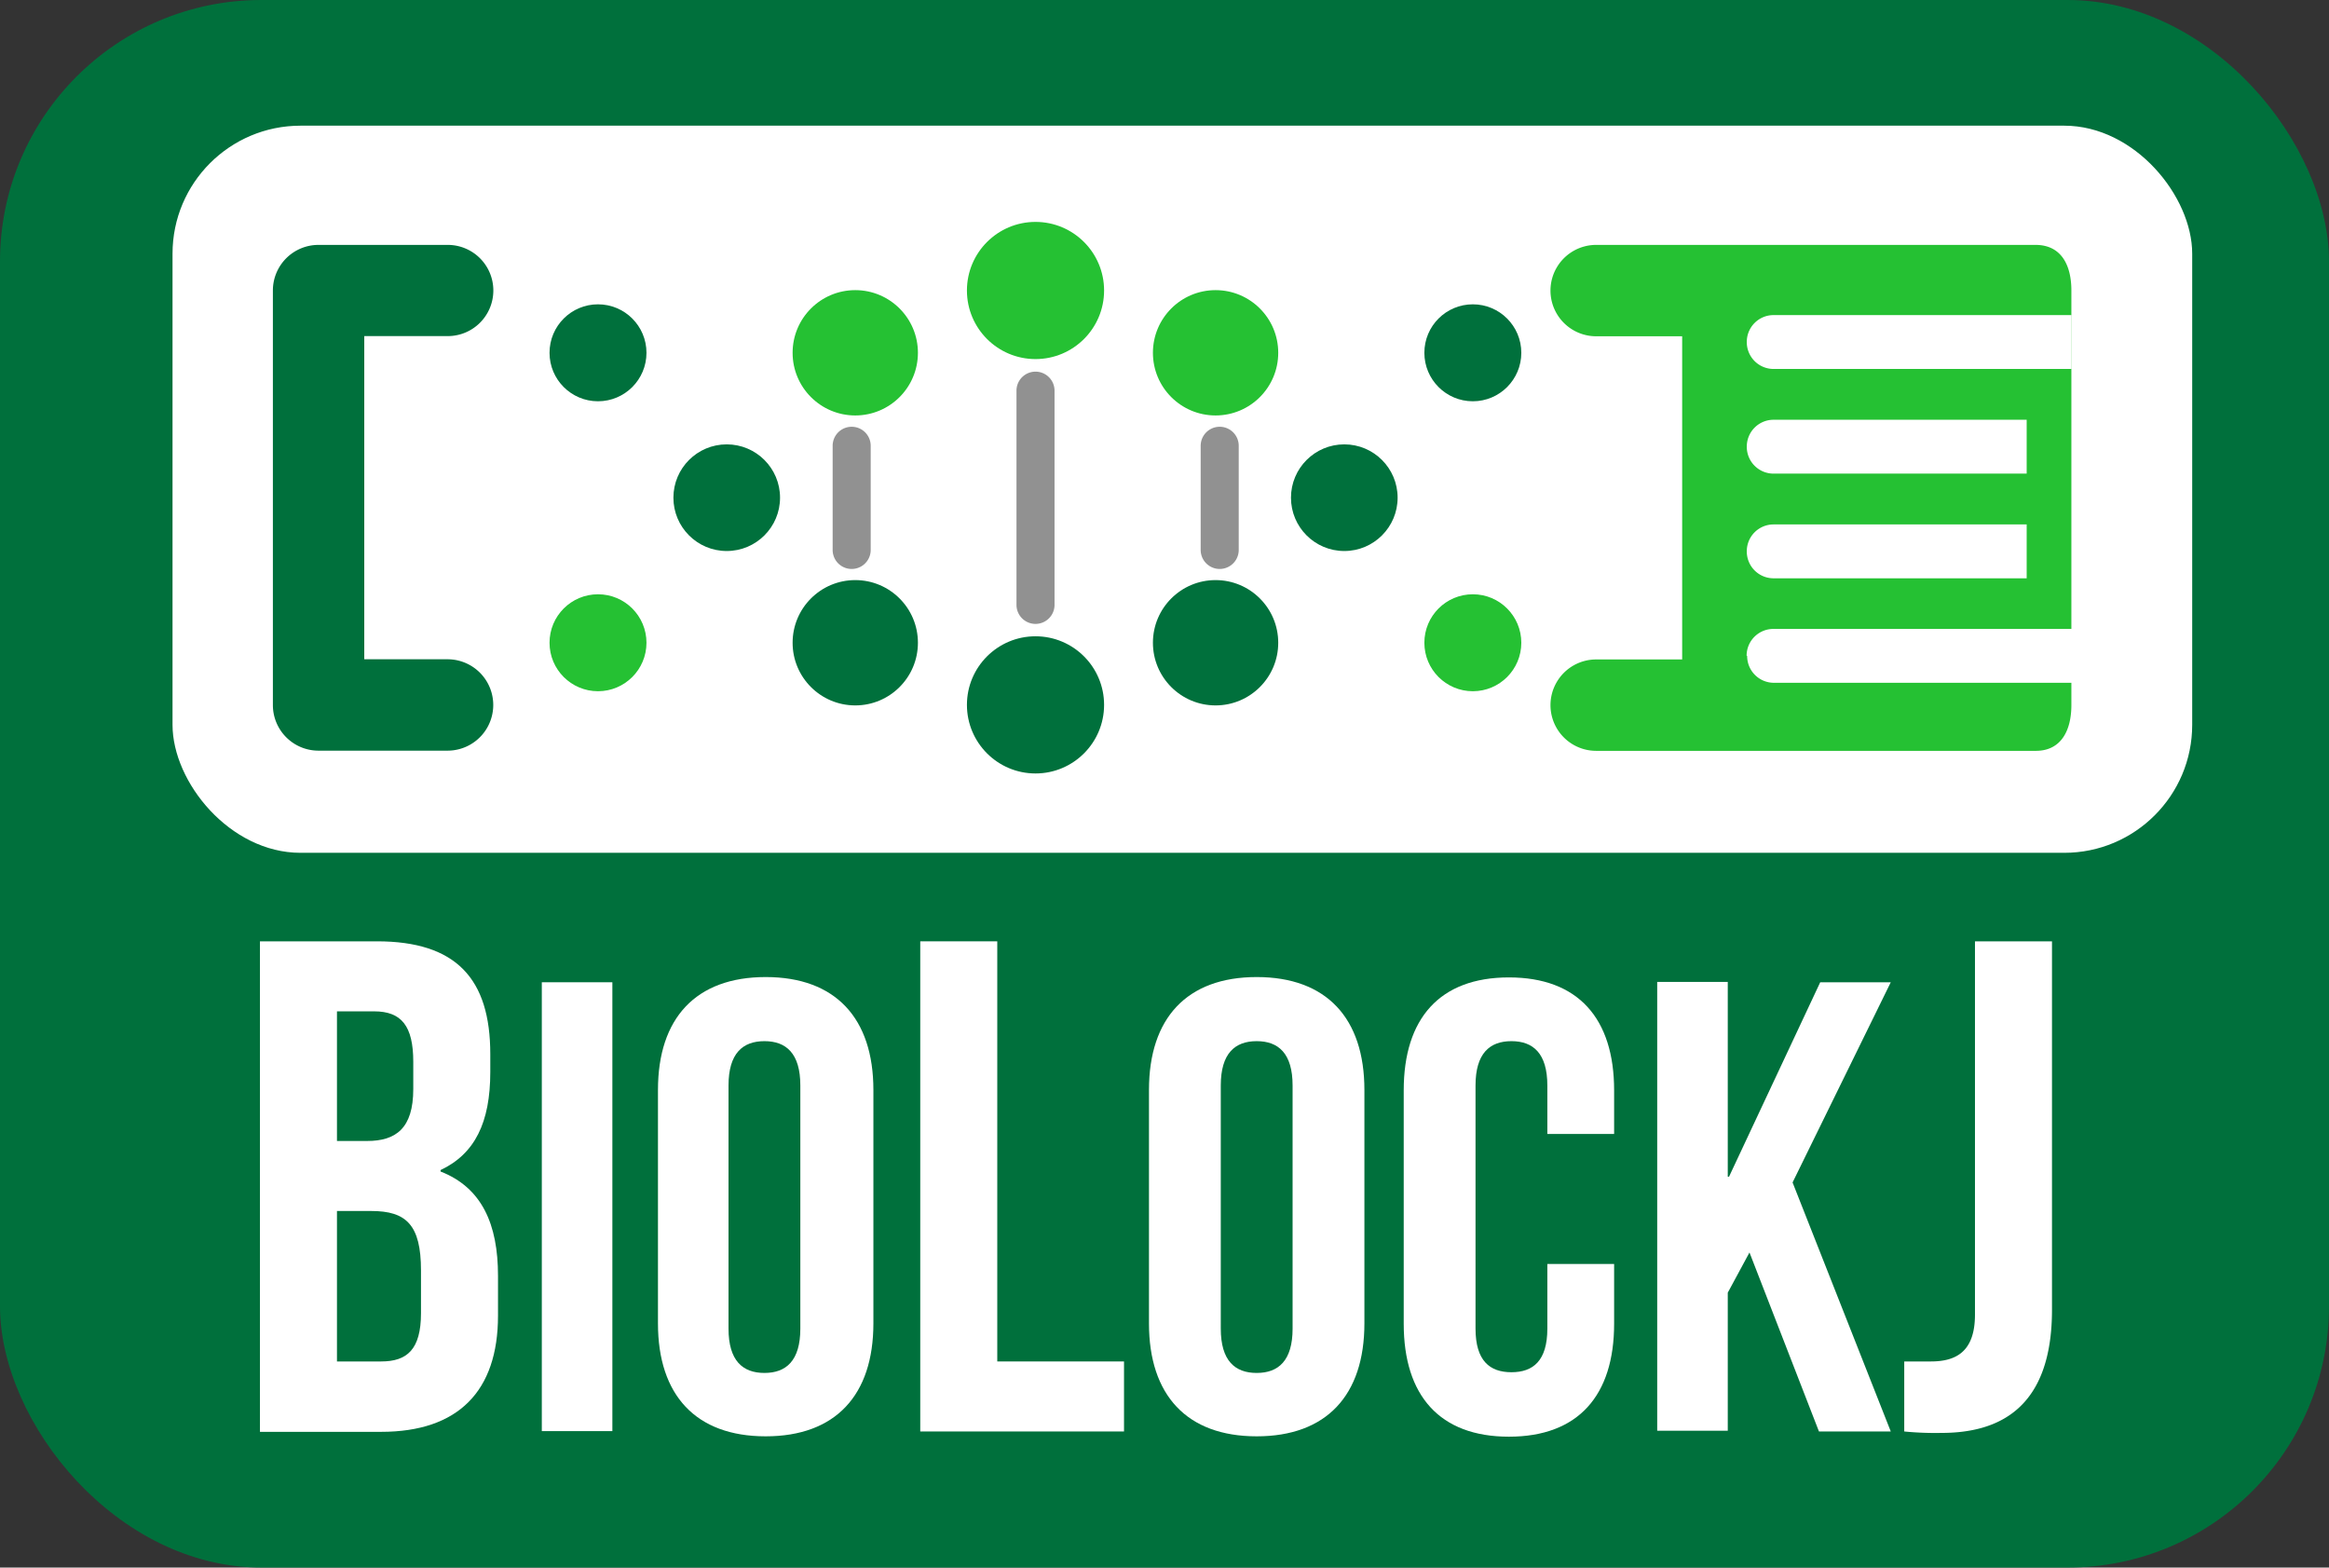 <svg xmlns="http://www.w3.org/2000/svg" viewBox="0 0 129.73 87.31"><rect x="0" y="0" width="129.73" height="87.31" fill="#333333" stroke="none"/><defs><style>.cls-1{fill:#00703c;}.cls-2{fill:#fff;}.cls-3{fill:#25c133;}.cls-4{fill:#919191;}</style></defs><title>BioLockJ_Block_green</title><g id="Layer_2" data-name="Layer 2"><g id="Layer_1-2" data-name="Layer 1"><rect class="cls-1" width="129.73" height="87.31" rx="14.56" ry="14.56"/><rect class="cls-2" x="9.61" y="7" width="112.5" height="40.5" rx="7.13" ry="7.13"/><path class="cls-2" d="M27.31,58.71v1c0,2.81-.86,4.56-2.77,5.46v.08c2.3.9,3.2,2.93,3.2,5.81v2.22c0,4.21-2.22,6.47-6.51,6.47H14.48V52.43H21C25.4,52.43,27.31,54.5,27.31,58.71Zm-8.54-2.38v7.22h1.68c1.6,0,2.57-.7,2.57-2.89V59.14c0-2-.66-2.81-2.18-2.81Zm0,11.12v8.38h2.46c1.44,0,2.22-.66,2.22-2.69V70.76c0-2.54-.82-3.31-2.77-3.31Z"/><path class="cls-2" d="M30.18,54.71h3.93v25H30.18Z"/><path class="cls-2" d="M36.65,60.71c0-4,2.11-6.29,6-6.29s6,2.29,6,6.29v13c0,4-2.11,6.29-6,6.29s-6-2.29-6-6.29ZM40.58,74c0,1.79.79,2.47,2,2.47s2-.68,2-2.47V60.46c0-1.79-.79-2.47-2-2.47s-2,.68-2,2.47Z"/><path class="cls-2" d="M51.26,52.43h4.29v23.4h7.06v3.9H51.26Z"/><path class="cls-2" d="M64,60.71c0-4,2.11-6.29,6-6.29s6,2.29,6,6.29v13c0,4-2.11,6.29-6,6.29s-6-2.29-6-6.29ZM68,74c0,1.79.79,2.47,2,2.47s2-.68,2-2.47V60.46c0-1.79-.79-2.47-2-2.47s-2,.68-2,2.47Z"/><path class="cls-2" d="M89.91,70.4v3.33c0,4-2,6.29-5.86,6.29s-5.86-2.29-5.86-6.29v-13c0-4,2-6.29,5.86-6.29s5.86,2.29,5.86,6.29v2.43H86.19V60.46c0-1.79-.79-2.47-2-2.47s-2,.68-2,2.47V74c0,1.79.79,2.43,2,2.43s2-.64,2-2.43V70.4Z"/><path class="cls-2" d="M97.45,69.76,96.24,72v7.69H92.31v-25h3.93V65.54h.07l5.08-10.83h3.93L99.85,65.86l5.47,13.87h-4Z"/><path class="cls-2" d="M106.07,75.83c.47,0,1,0,1.48,0,1.37,0,2.46-.51,2.46-2.61V52.43h4.29V72.95c0,5.46-2.92,6.86-6.16,6.86a17.61,17.61,0,0,1-2.07-.08Z"/><path class="cls-1" d="M27.48,16.18a2.54,2.54,0,0,0-2.54-2.54H17.74a2.54,2.54,0,0,0-2.54,2.54V39.27a2.54,2.54,0,0,0,2.54,2.54h7.19a2.54,2.54,0,0,0,0-5.09H20.29v-18h4.65A2.54,2.54,0,0,0,27.48,16.18Z"/><path class="cls-3" d="M115.38,39.27V16.18c0-1.41-.56-2.54-2-2.54H88.91a2.54,2.54,0,1,0,0,5.09h4.79v18H88.91a2.54,2.54,0,0,0,0,5.09h24.51C114.82,41.81,115.38,40.67,115.38,39.27Z"/><path class="cls-4" d="M58.74,21.76V33.69a1.06,1.06,0,0,1-2.12,0V21.76a1.06,1.06,0,0,1,2.12,0Z"/><path class="cls-4" d="M69,24.83v5.8a1.06,1.06,0,0,1-2.12,0v-5.8a1.06,1.06,0,0,1,2.12,0Z"/><path class="cls-4" d="M48.5,24.83v5.8a1.06,1.06,0,0,1-2.12,0v-5.8a1.06,1.06,0,0,1,2.12,0Z"/><circle class="cls-3" cx="33.31" cy="35.8" r="2.7"/><circle class="cls-3" cx="47.64" cy="19.65" r="3.49"/><circle class="cls-3" cx="57.68" cy="16.18" r="3.82"/><circle class="cls-3" cx="67.71" cy="19.65" r="3.49"/><circle class="cls-3" cx="82.04" cy="35.8" r="2.7"/><circle class="cls-1" cx="40.48" cy="27.72" r="2.97"/><circle class="cls-1" cx="74.88" cy="27.72" r="2.97"/><circle class="cls-1" cx="57.68" cy="39.26" r="3.82"/><circle class="cls-1" cx="47.64" cy="35.8" r="3.49"/><circle class="cls-1" cx="67.71" cy="35.8" r="3.49"/><circle class="cls-1" cx="82.04" cy="19.65" r="2.7"/><circle class="cls-1" cx="33.31" cy="19.65" r="2.7"/><path class="cls-2" d="M106.34,27.48h0A1.49,1.49,0,0,1,107.83,29v16.6a0,0,0,0,1,0,0h-3a0,0,0,0,1,0,0V29a1.49,1.49,0,0,1,1.49-1.49Z" transform="translate(69.81 142.86) rotate(-90)"/><path class="cls-2" d="M105.09,22.9h0a1.49,1.49,0,0,1,1.49,1.49V38.49a0,0,0,0,1,0,0h-3a0,0,0,0,1,0,0V24.39A1.49,1.49,0,0,1,105.09,22.9Z" transform="translate(74.4 135.79) rotate(-90)"/><path class="cls-2" d="M105.09,17.07h0a1.49,1.49,0,0,1,1.49,1.49V32.66a0,0,0,0,1,0,0h-3a0,0,0,0,1,0,0V18.56A1.49,1.49,0,0,1,105.09,17.07Z" transform="translate(80.23 129.96) rotate(-90)"/><path class="cls-2" d="M106.34,10h0a1.49,1.49,0,0,1,1.49,1.49v16.6a0,0,0,0,1,0,0h-3a0,0,0,0,1,0,0V11.48A1.49,1.49,0,0,1,106.34,10Z" transform="translate(87.3 125.38) rotate(-90)"/></g></g></svg>